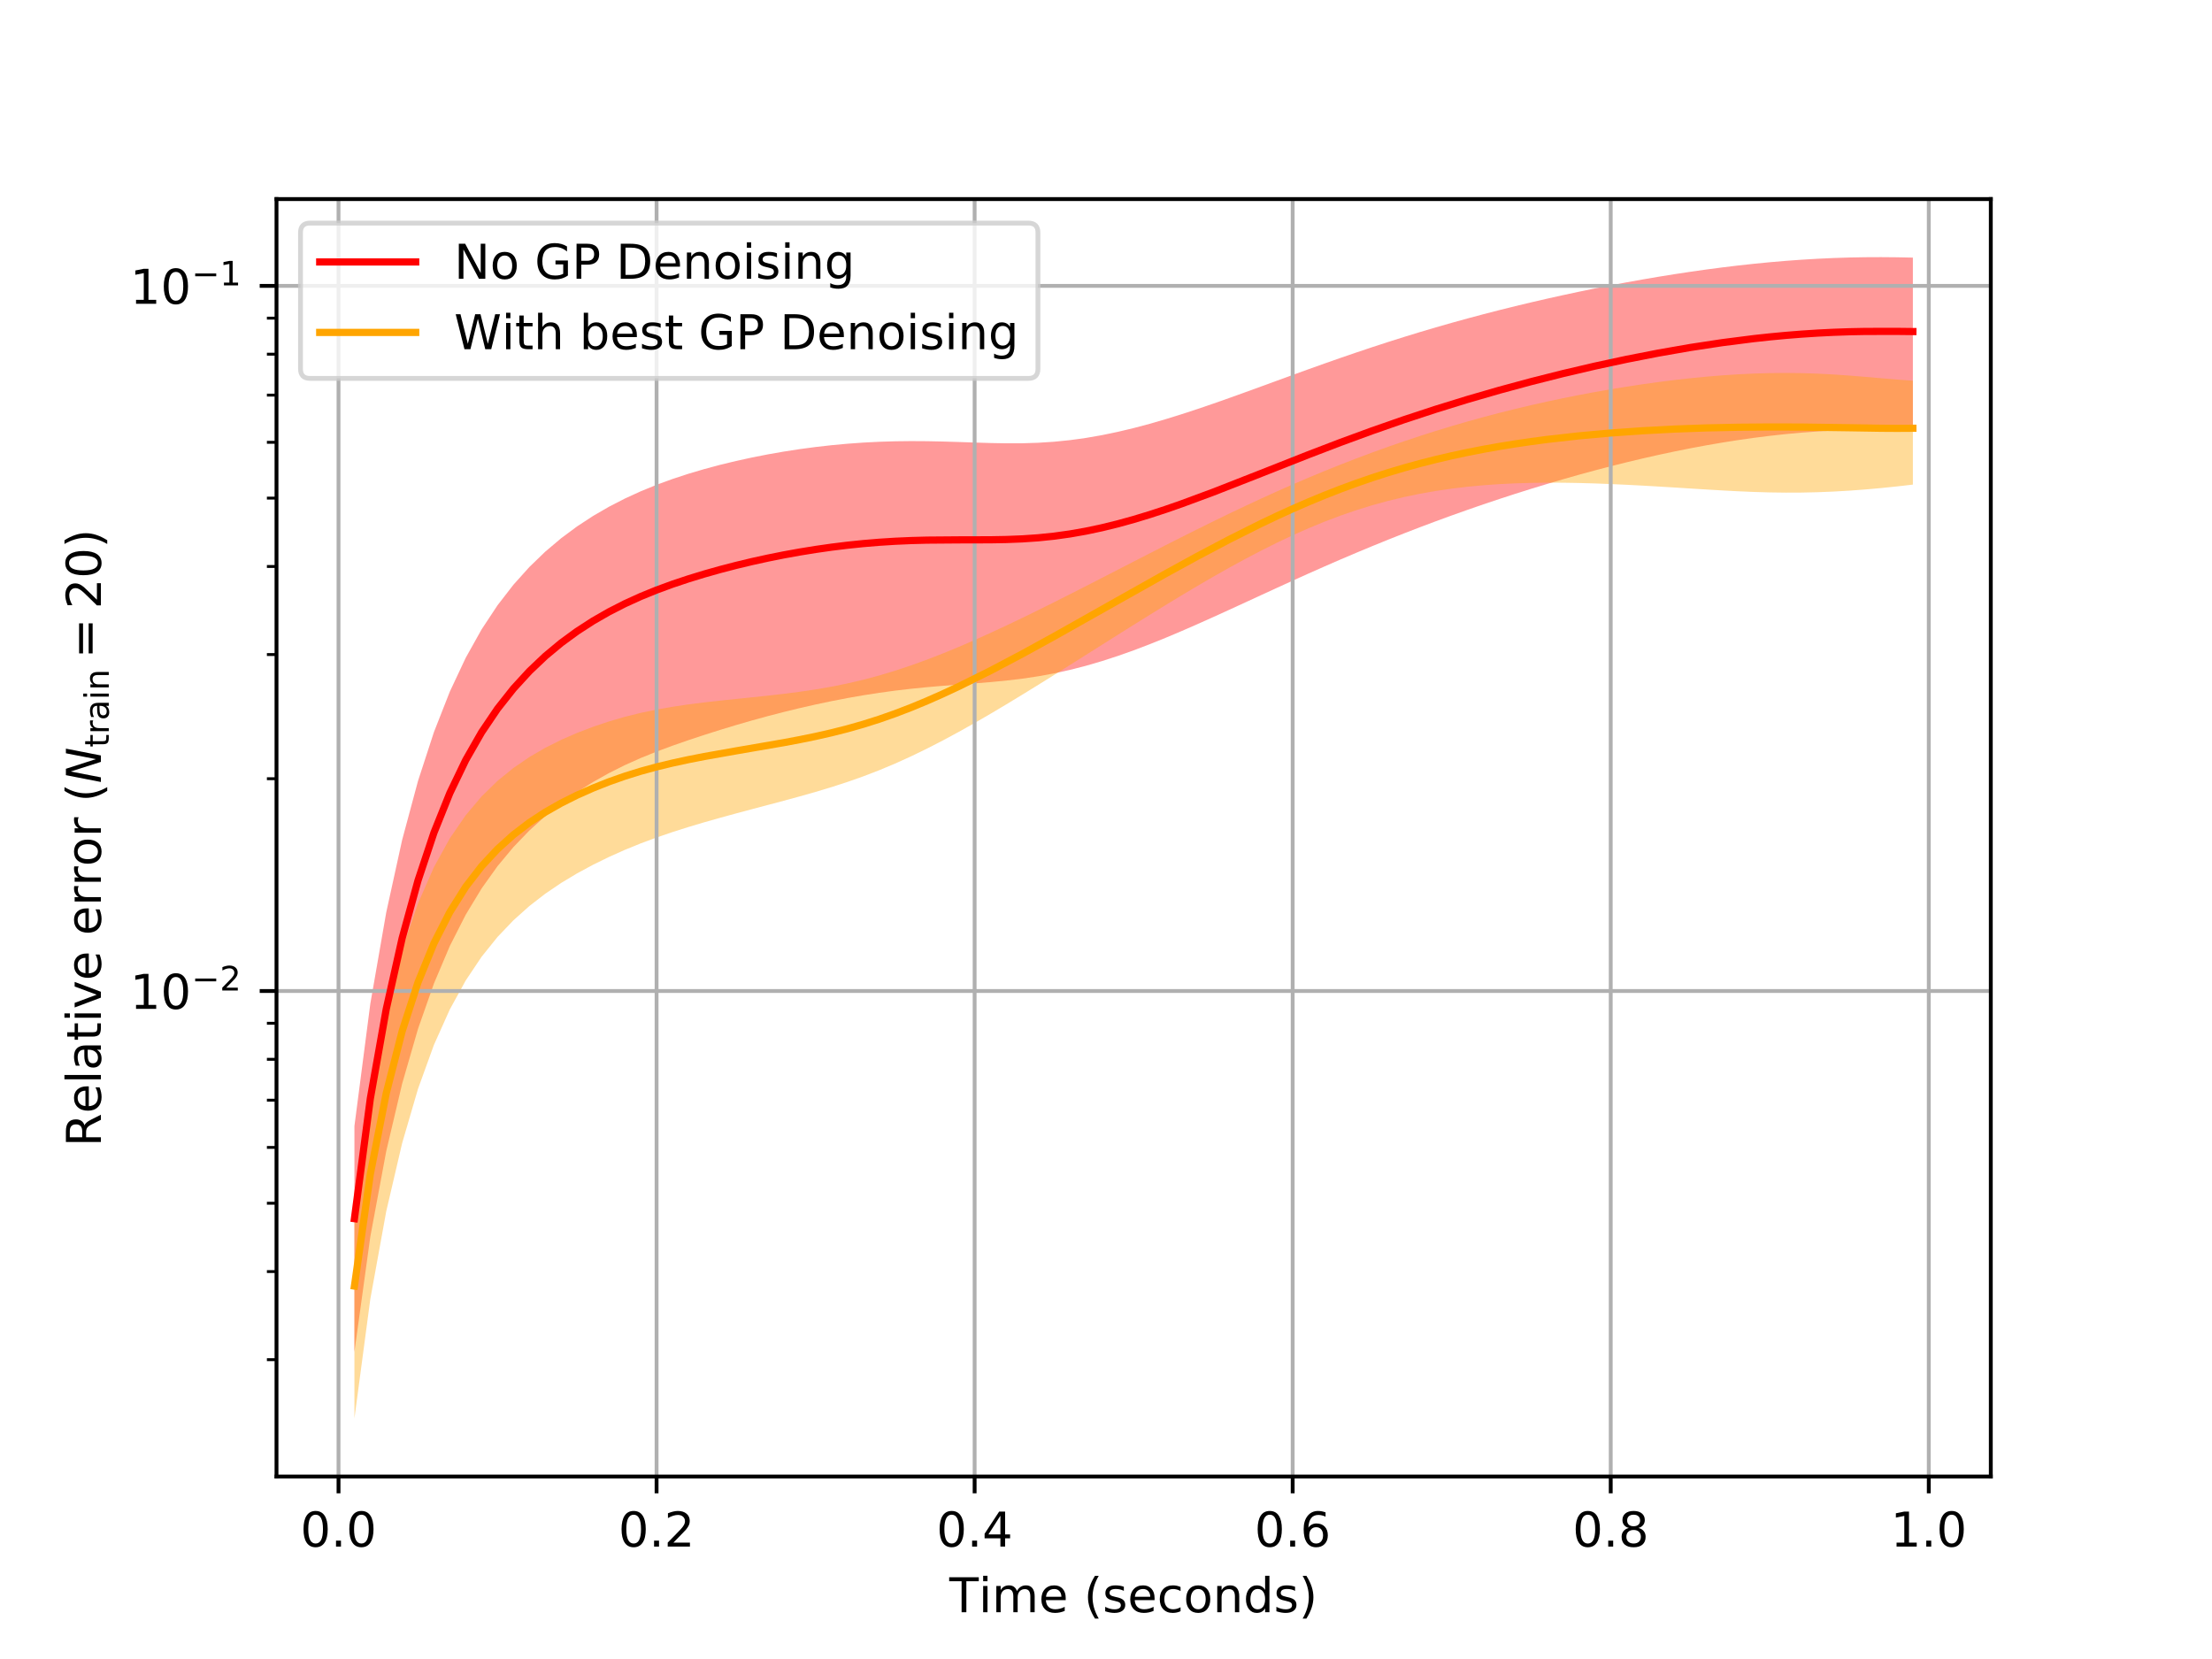 <?xml version="1.0" encoding="utf-8" standalone="no"?>
<!DOCTYPE svg PUBLIC "-//W3C//DTD SVG 1.1//EN"
  "http://www.w3.org/Graphics/SVG/1.1/DTD/svg11.dtd">
<!-- Created with matplotlib (https://matplotlib.org/) -->
<svg height="345.6pt" version="1.1" viewBox="0 0 460.8 345.6" width="460.8pt" xmlns="http://www.w3.org/2000/svg" xmlns:xlink="http://www.w3.org/1999/xlink">
 <defs>
  <style type="text/css">
*{stroke-linecap:butt;stroke-linejoin:round;white-space:pre;}
  </style>
 </defs>
 <g id="figure_1">
  <g id="patch_1">
   <path d="M 0 345.6 
L 460.8 345.6 
L 460.8 0 
L 0 0 
z
" style="fill:#ffffff;"/>
  </g>
  <g id="axes_1">
   <g id="patch_2">
    <path d="M 57.6 307.584 
L 414.72 307.584 
L 414.72 41.472 
L 57.6 41.472 
z
" style="fill:#ffffff;"/>
   </g>
   <g id="PolyCollection_1">
    <path clip-path="url(#p04bde72065)" d="M 73.833 234.591 
L 73.833 281.622 
L 77.146 257.609 
L 80.458 239.828 
L 83.771 225.763 
L 87.084 214.315 
L 90.397 204.882 
L 93.71 197.063 
L 97.022 190.544 
L 100.335 185.071 
L 103.648 180.432 
L 106.961 176.457 
L 110.274 173.013 
L 113.586 170.002 
L 116.899 167.353 
L 120.212 165.007 
L 123.525 162.921 
L 126.838 161.059 
L 130.15 159.399 
L 133.463 157.915 
L 136.776 156.575 
L 140.089 155.345 
L 143.402 154.194 
L 146.714 153.098 
L 150.027 152.049 
L 153.34 151.044 
L 156.653 150.085 
L 159.966 149.176 
L 163.278 148.318 
L 166.591 147.513 
L 169.904 146.76 
L 173.217 146.061 
L 176.53 145.42 
L 179.842 144.84 
L 183.155 144.324 
L 186.468 143.872 
L 189.781 143.484 
L 193.094 143.153 
L 196.406 142.867 
L 199.719 142.611 
L 203.032 142.361 
L 206.345 142.092 
L 209.658 141.773 
L 212.97 141.378 
L 216.283 140.884 
L 219.596 140.276 
L 222.909 139.546 
L 226.222 138.696 
L 229.534 137.728 
L 232.847 136.652 
L 236.16 135.477 
L 239.473 134.215 
L 242.786 132.88 
L 246.098 131.482 
L 249.411 130.036 
L 252.724 128.554 
L 256.037 127.046 
L 259.35 125.524 
L 262.662 123.998 
L 265.975 122.475 
L 269.288 120.965 
L 272.601 119.473 
L 275.914 118.004 
L 279.226 116.564 
L 282.539 115.153 
L 285.852 113.774 
L 289.165 112.428 
L 292.478 111.115 
L 295.79 109.836 
L 299.103 108.591 
L 302.416 107.38 
L 305.729 106.202 
L 309.042 105.057 
L 312.354 103.946 
L 315.667 102.868 
L 318.98 101.824 
L 322.293 100.814 
L 325.606 99.839 
L 328.918 98.9 
L 332.231 97.997 
L 335.544 97.131 
L 338.857 96.303 
L 342.17 95.514 
L 345.482 94.765 
L 348.795 94.058 
L 352.108 93.394 
L 355.421 92.776 
L 358.734 92.205 
L 362.046 91.682 
L 365.359 91.211 
L 368.672 90.793 
L 371.985 90.431 
L 375.298 90.127 
L 378.61 89.882 
L 381.923 89.697 
L 385.236 89.569 
L 388.549 89.492 
L 391.862 89.454 
L 395.174 89.437 
L 398.487 89.42 
L 398.487 53.664 
L 398.487 53.664 
L 395.174 53.596 
L 391.862 53.568 
L 388.549 53.583 
L 385.236 53.644 
L 381.923 53.751 
L 378.61 53.905 
L 375.298 54.103 
L 371.985 54.344 
L 368.672 54.628 
L 365.359 54.952 
L 362.046 55.314 
L 358.734 55.714 
L 355.421 56.149 
L 352.108 56.619 
L 348.795 57.121 
L 345.482 57.655 
L 342.17 58.221 
L 338.857 58.816 
L 335.544 59.44 
L 332.231 60.092 
L 328.918 60.773 
L 325.606 61.482 
L 322.293 62.218 
L 318.98 62.983 
L 315.667 63.776 
L 312.354 64.599 
L 309.042 65.452 
L 305.729 66.336 
L 302.416 67.252 
L 299.103 68.2 
L 295.79 69.182 
L 292.478 70.196 
L 289.165 71.243 
L 285.852 72.322 
L 282.539 73.432 
L 279.226 74.569 
L 275.914 75.73 
L 272.601 76.913 
L 269.288 78.111 
L 265.975 79.319 
L 262.662 80.529 
L 259.35 81.734 
L 256.037 82.924 
L 252.724 84.09 
L 249.411 85.221 
L 246.098 86.306 
L 242.786 87.334 
L 239.473 88.294 
L 236.16 89.175 
L 232.847 89.964 
L 229.534 90.652 
L 226.222 91.228 
L 222.909 91.686 
L 219.596 92.021 
L 216.283 92.236 
L 212.97 92.34 
L 209.658 92.349 
L 206.345 92.29 
L 203.032 92.189 
L 199.719 92.077 
L 196.406 91.977 
L 193.094 91.91 
L 189.781 91.89 
L 186.468 91.928 
L 183.155 92.03 
L 179.842 92.199 
L 176.53 92.437 
L 173.217 92.744 
L 169.904 93.119 
L 166.591 93.561 
L 163.278 94.073 
L 159.966 94.653 
L 156.653 95.305 
L 153.34 96.028 
L 150.027 96.83 
L 146.714 97.717 
L 143.402 98.697 
L 140.089 99.783 
L 136.776 100.995 
L 133.463 102.351 
L 130.15 103.869 
L 126.838 105.575 
L 123.525 107.495 
L 120.212 109.664 
L 116.899 112.123 
L 113.586 114.921 
L 110.274 118.121 
L 106.961 121.807 
L 103.648 126.087 
L 100.335 131.101 
L 97.022 137.024 
L 93.71 144.071 
L 90.397 152.509 
L 87.084 162.672 
L 83.771 174.988 
L 80.458 190.084 
L 77.146 209.093 
L 73.833 234.591 
z
" style="fill:#ff0000;fill-opacity:0.4;"/>
   </g>
   <g id="PolyCollection_2">
    <path clip-path="url(#p04bde72065)" d="M 73.833 248.723 
L 73.833 295.488 
L 77.146 270.601 
L 80.458 252.359 
L 83.771 238.157 
L 87.084 226.814 
L 90.397 217.668 
L 93.71 210.269 
L 97.022 204.248 
L 100.335 199.298 
L 103.648 195.181 
L 106.961 191.711 
L 110.274 188.746 
L 113.586 186.181 
L 116.899 183.934 
L 120.212 181.943 
L 123.525 180.155 
L 126.838 178.53 
L 130.15 177.048 
L 133.463 175.699 
L 136.776 174.468 
L 140.089 173.336 
L 143.402 172.285 
L 146.714 171.297 
L 150.027 170.358 
L 153.34 169.452 
L 156.653 168.566 
L 159.966 167.688 
L 163.278 166.807 
L 166.591 165.906 
L 169.904 164.967 
L 173.217 163.97 
L 176.53 162.896 
L 179.842 161.728 
L 183.155 160.452 
L 186.468 159.064 
L 189.781 157.563 
L 193.094 155.957 
L 196.406 154.255 
L 199.719 152.469 
L 203.032 150.611 
L 206.345 148.691 
L 209.658 146.72 
L 212.97 144.709 
L 216.283 142.667 
L 219.596 140.602 
L 222.909 138.521 
L 226.222 136.43 
L 229.534 134.338 
L 232.847 132.249 
L 236.16 130.169 
L 239.473 128.106 
L 242.786 126.065 
L 246.098 124.054 
L 249.411 122.081 
L 252.724 120.154 
L 256.037 118.281 
L 259.35 116.471 
L 262.662 114.733 
L 265.975 113.076 
L 269.288 111.509 
L 272.601 110.04 
L 275.914 108.675 
L 279.226 107.421 
L 282.539 106.28 
L 285.852 105.255 
L 289.165 104.344 
L 292.478 103.547 
L 295.79 102.859 
L 299.103 102.275 
L 302.416 101.789 
L 305.729 101.394 
L 309.042 101.084 
L 312.354 100.851 
L 315.667 100.689 
L 318.98 100.59 
L 322.293 100.549 
L 325.606 100.56 
L 328.918 100.615 
L 332.231 100.709 
L 335.544 100.836 
L 338.857 100.989 
L 342.17 101.162 
L 345.482 101.352 
L 348.795 101.554 
L 352.108 101.762 
L 355.421 101.968 
L 358.734 102.164 
L 362.046 102.339 
L 365.359 102.481 
L 368.672 102.579 
L 371.985 102.624 
L 375.298 102.611 
L 378.61 102.537 
L 381.923 102.404 
L 385.236 102.212 
L 388.549 101.967 
L 391.862 101.672 
L 395.174 101.332 
L 398.487 100.952 
L 398.487 79.302 
L 398.487 79.302 
L 395.174 79.068 
L 391.862 78.793 
L 388.549 78.507 
L 385.236 78.237 
L 381.923 78.008 
L 378.61 77.836 
L 375.298 77.73 
L 371.985 77.693 
L 368.672 77.724 
L 365.359 77.82 
L 362.046 77.979 
L 358.734 78.196 
L 355.421 78.469 
L 352.108 78.794 
L 348.795 79.166 
L 345.482 79.585 
L 342.17 80.046 
L 338.857 80.548 
L 335.544 81.089 
L 332.231 81.67 
L 328.918 82.291 
L 325.606 82.951 
L 322.293 83.653 
L 318.98 84.396 
L 315.667 85.181 
L 312.354 86.01 
L 309.042 86.882 
L 305.729 87.8 
L 302.416 88.763 
L 299.103 89.771 
L 295.79 90.826 
L 292.478 91.927 
L 289.165 93.075 
L 285.852 94.268 
L 282.539 95.508 
L 279.226 96.794 
L 275.914 98.125 
L 272.601 99.501 
L 269.288 100.922 
L 265.975 102.386 
L 262.662 103.89 
L 259.35 105.433 
L 256.037 107.011 
L 252.724 108.62 
L 249.411 110.257 
L 246.098 111.917 
L 242.786 113.595 
L 239.473 115.288 
L 236.16 116.988 
L 232.847 118.693 
L 229.534 120.396 
L 226.222 122.093 
L 222.909 123.779 
L 219.596 125.448 
L 216.283 127.095 
L 212.97 128.715 
L 209.658 130.299 
L 206.345 131.841 
L 203.032 133.333 
L 199.719 134.765 
L 196.406 136.129 
L 193.094 137.416 
L 189.781 138.615 
L 186.468 139.716 
L 183.155 140.713 
L 179.842 141.599 
L 176.53 142.375 
L 173.217 143.045 
L 169.904 143.619 
L 166.591 144.111 
L 163.278 144.537 
L 159.966 144.916 
L 156.653 145.266 
L 153.34 145.606 
L 150.027 145.952 
L 146.714 146.323 
L 143.402 146.744 
L 140.089 147.236 
L 136.776 147.818 
L 133.463 148.509 
L 130.15 149.331 
L 126.838 150.297 
L 123.525 151.412 
L 120.212 152.679 
L 116.899 154.124 
L 113.586 155.783 
L 110.274 157.712 
L 106.961 159.979 
L 103.648 162.672 
L 100.335 165.903 
L 97.022 169.824 
L 93.71 174.642 
L 90.397 180.639 
L 87.084 188.195 
L 83.771 197.78 
L 80.458 210.042 
L 77.146 226.129 
L 73.833 248.723 
z
" style="fill:#ffa500;fill-opacity:0.4;"/>
   </g>
   <g id="matplotlib.axis_1">
    <g id="xtick_1">
     <g id="line2d_1">
      <path clip-path="url(#p04bde72065)" d="M 70.52 307.584 
L 70.52 41.472 
" style="fill:none;stroke:#b0b0b0;stroke-linecap:square;stroke-width:0.8;"/>
     </g>
     <g id="line2d_2">
      <defs>
       <path d="M 0 0 
L 0 3.5 
" id="m4f0a29cc44" style="stroke:#000000;stroke-width:0.8;"/>
      </defs>
      <g>
       <use style="stroke:#000000;stroke-width:0.8;" x="70.52" xlink:href="#m4f0a29cc44" y="307.584"/>
      </g>
     </g>
     <g id="text_1">
      <!-- 0.0 -->
      <defs>
       <path d="M 31.781 66.406 
Q 24.172 66.406 20.328 58.906 
Q 16.5 51.422 16.5 36.375 
Q 16.5 21.391 20.328 13.891 
Q 24.172 6.391 31.781 6.391 
Q 39.453 6.391 43.281 13.891 
Q 47.125 21.391 47.125 36.375 
Q 47.125 51.422 43.281 58.906 
Q 39.453 66.406 31.781 66.406 
z
M 31.781 74.219 
Q 44.047 74.219 50.516 64.516 
Q 56.984 54.828 56.984 36.375 
Q 56.984 17.969 50.516 8.266 
Q 44.047 -1.422 31.781 -1.422 
Q 19.531 -1.422 13.062 8.266 
Q 6.594 17.969 6.594 36.375 
Q 6.594 54.828 13.062 64.516 
Q 19.531 74.219 31.781 74.219 
z
" id="DejaVuSans-48"/>
       <path d="M 10.688 12.406 
L 21 12.406 
L 21 0 
L 10.688 0 
z
" id="DejaVuSans-46"/>
      </defs>
      <g transform="translate(62.568 322.182)scale(0.1 -0.1)">
       <use xlink:href="#DejaVuSans-48"/>
       <use x="63.623" xlink:href="#DejaVuSans-46"/>
       <use x="95.41" xlink:href="#DejaVuSans-48"/>
      </g>
     </g>
    </g>
    <g id="xtick_2">
     <g id="line2d_3">
      <path clip-path="url(#p04bde72065)" d="M 136.776 307.584 
L 136.776 41.472 
" style="fill:none;stroke:#b0b0b0;stroke-linecap:square;stroke-width:0.8;"/>
     </g>
     <g id="line2d_4">
      <g>
       <use style="stroke:#000000;stroke-width:0.8;" x="136.776" xlink:href="#m4f0a29cc44" y="307.584"/>
      </g>
     </g>
     <g id="text_2">
      <!-- 0.2 -->
      <defs>
       <path d="M 19.188 8.297 
L 53.609 8.297 
L 53.609 0 
L 7.328 0 
L 7.328 8.297 
Q 12.938 14.109 22.625 23.891 
Q 32.328 33.688 34.812 36.531 
Q 39.547 41.844 41.422 45.531 
Q 43.312 49.219 43.312 52.781 
Q 43.312 58.594 39.234 62.25 
Q 35.156 65.922 28.609 65.922 
Q 23.969 65.922 18.812 64.312 
Q 13.672 62.703 7.812 59.422 
L 7.812 69.391 
Q 13.766 71.781 18.938 73 
Q 24.125 74.219 28.422 74.219 
Q 39.75 74.219 46.484 68.547 
Q 53.219 62.891 53.219 53.422 
Q 53.219 48.922 51.531 44.891 
Q 49.859 40.875 45.406 35.406 
Q 44.188 33.984 37.641 27.219 
Q 31.109 20.453 19.188 8.297 
z
" id="DejaVuSans-50"/>
      </defs>
      <g transform="translate(128.824 322.182)scale(0.1 -0.1)">
       <use xlink:href="#DejaVuSans-48"/>
       <use x="63.623" xlink:href="#DejaVuSans-46"/>
       <use x="95.41" xlink:href="#DejaVuSans-50"/>
      </g>
     </g>
    </g>
    <g id="xtick_3">
     <g id="line2d_5">
      <path clip-path="url(#p04bde72065)" d="M 203.032 307.584 
L 203.032 41.472 
" style="fill:none;stroke:#b0b0b0;stroke-linecap:square;stroke-width:0.8;"/>
     </g>
     <g id="line2d_6">
      <g>
       <use style="stroke:#000000;stroke-width:0.8;" x="203.032" xlink:href="#m4f0a29cc44" y="307.584"/>
      </g>
     </g>
     <g id="text_3">
      <!-- 0.4 -->
      <defs>
       <path d="M 37.797 64.312 
L 12.891 25.391 
L 37.797 25.391 
z
M 35.203 72.906 
L 47.609 72.906 
L 47.609 25.391 
L 58.016 25.391 
L 58.016 17.188 
L 47.609 17.188 
L 47.609 0 
L 37.797 0 
L 37.797 17.188 
L 4.891 17.188 
L 4.891 26.703 
z
" id="DejaVuSans-52"/>
      </defs>
      <g transform="translate(195.08 322.182)scale(0.1 -0.1)">
       <use xlink:href="#DejaVuSans-48"/>
       <use x="63.623" xlink:href="#DejaVuSans-46"/>
       <use x="95.41" xlink:href="#DejaVuSans-52"/>
      </g>
     </g>
    </g>
    <g id="xtick_4">
     <g id="line2d_7">
      <path clip-path="url(#p04bde72065)" d="M 269.288 307.584 
L 269.288 41.472 
" style="fill:none;stroke:#b0b0b0;stroke-linecap:square;stroke-width:0.8;"/>
     </g>
     <g id="line2d_8">
      <g>
       <use style="stroke:#000000;stroke-width:0.8;" x="269.288" xlink:href="#m4f0a29cc44" y="307.584"/>
      </g>
     </g>
     <g id="text_4">
      <!-- 0.6 -->
      <defs>
       <path d="M 33.016 40.375 
Q 26.375 40.375 22.484 35.828 
Q 18.609 31.297 18.609 23.391 
Q 18.609 15.531 22.484 10.953 
Q 26.375 6.391 33.016 6.391 
Q 39.656 6.391 43.531 10.953 
Q 47.406 15.531 47.406 23.391 
Q 47.406 31.297 43.531 35.828 
Q 39.656 40.375 33.016 40.375 
z
M 52.594 71.297 
L 52.594 62.312 
Q 48.875 64.062 45.094 64.984 
Q 41.312 65.922 37.594 65.922 
Q 27.828 65.922 22.672 59.328 
Q 17.531 52.734 16.797 39.406 
Q 19.672 43.656 24.016 45.922 
Q 28.375 48.188 33.594 48.188 
Q 44.578 48.188 50.953 41.516 
Q 57.328 34.859 57.328 23.391 
Q 57.328 12.156 50.688 5.359 
Q 44.047 -1.422 33.016 -1.422 
Q 20.359 -1.422 13.672 8.266 
Q 6.984 17.969 6.984 36.375 
Q 6.984 53.656 15.188 63.938 
Q 23.391 74.219 37.203 74.219 
Q 40.922 74.219 44.703 73.484 
Q 48.484 72.75 52.594 71.297 
z
" id="DejaVuSans-54"/>
      </defs>
      <g transform="translate(261.336 322.182)scale(0.1 -0.1)">
       <use xlink:href="#DejaVuSans-48"/>
       <use x="63.623" xlink:href="#DejaVuSans-46"/>
       <use x="95.41" xlink:href="#DejaVuSans-54"/>
      </g>
     </g>
    </g>
    <g id="xtick_5">
     <g id="line2d_9">
      <path clip-path="url(#p04bde72065)" d="M 335.544 307.584 
L 335.544 41.472 
" style="fill:none;stroke:#b0b0b0;stroke-linecap:square;stroke-width:0.8;"/>
     </g>
     <g id="line2d_10">
      <g>
       <use style="stroke:#000000;stroke-width:0.8;" x="335.544" xlink:href="#m4f0a29cc44" y="307.584"/>
      </g>
     </g>
     <g id="text_5">
      <!-- 0.8 -->
      <defs>
       <path d="M 31.781 34.625 
Q 24.75 34.625 20.719 30.859 
Q 16.703 27.094 16.703 20.516 
Q 16.703 13.922 20.719 10.156 
Q 24.75 6.391 31.781 6.391 
Q 38.812 6.391 42.859 10.172 
Q 46.922 13.969 46.922 20.516 
Q 46.922 27.094 42.891 30.859 
Q 38.875 34.625 31.781 34.625 
z
M 21.922 38.812 
Q 15.578 40.375 12.031 44.719 
Q 8.5 49.078 8.5 55.328 
Q 8.5 64.062 14.719 69.141 
Q 20.953 74.219 31.781 74.219 
Q 42.672 74.219 48.875 69.141 
Q 55.078 64.062 55.078 55.328 
Q 55.078 49.078 51.531 44.719 
Q 48 40.375 41.703 38.812 
Q 48.828 37.156 52.797 32.312 
Q 56.781 27.484 56.781 20.516 
Q 56.781 9.906 50.312 4.234 
Q 43.844 -1.422 31.781 -1.422 
Q 19.734 -1.422 13.25 4.234 
Q 6.781 9.906 6.781 20.516 
Q 6.781 27.484 10.781 32.312 
Q 14.797 37.156 21.922 38.812 
z
M 18.312 54.391 
Q 18.312 48.734 21.844 45.562 
Q 25.391 42.391 31.781 42.391 
Q 38.141 42.391 41.719 45.562 
Q 45.312 48.734 45.312 54.391 
Q 45.312 60.062 41.719 63.234 
Q 38.141 66.406 31.781 66.406 
Q 25.391 66.406 21.844 63.234 
Q 18.312 60.062 18.312 54.391 
z
" id="DejaVuSans-56"/>
      </defs>
      <g transform="translate(327.592 322.182)scale(0.1 -0.1)">
       <use xlink:href="#DejaVuSans-48"/>
       <use x="63.623" xlink:href="#DejaVuSans-46"/>
       <use x="95.41" xlink:href="#DejaVuSans-56"/>
      </g>
     </g>
    </g>
    <g id="xtick_6">
     <g id="line2d_11">
      <path clip-path="url(#p04bde72065)" d="M 401.8 307.584 
L 401.8 41.472 
" style="fill:none;stroke:#b0b0b0;stroke-linecap:square;stroke-width:0.8;"/>
     </g>
     <g id="line2d_12">
      <g>
       <use style="stroke:#000000;stroke-width:0.8;" x="401.8" xlink:href="#m4f0a29cc44" y="307.584"/>
      </g>
     </g>
     <g id="text_6">
      <!-- 1.0 -->
      <defs>
       <path d="M 12.406 8.297 
L 28.516 8.297 
L 28.516 63.922 
L 10.984 60.406 
L 10.984 69.391 
L 28.422 72.906 
L 38.281 72.906 
L 38.281 8.297 
L 54.391 8.297 
L 54.391 0 
L 12.406 0 
z
" id="DejaVuSans-49"/>
      </defs>
      <g transform="translate(393.849 322.182)scale(0.1 -0.1)">
       <use xlink:href="#DejaVuSans-49"/>
       <use x="63.623" xlink:href="#DejaVuSans-46"/>
       <use x="95.41" xlink:href="#DejaVuSans-48"/>
      </g>
     </g>
    </g>
    <g id="text_7">
     <!-- $\mathrm{Time \ (seconds)}$ -->
     <defs>
      <path d="M -0.297 72.906 
L 61.375 72.906 
L 61.375 64.594 
L 35.5 64.594 
L 35.5 0 
L 25.594 0 
L 25.594 64.594 
L -0.297 64.594 
z
" id="DejaVuSans-84"/>
      <path d="M 9.422 54.688 
L 18.406 54.688 
L 18.406 0 
L 9.422 0 
z
M 9.422 75.984 
L 18.406 75.984 
L 18.406 64.594 
L 9.422 64.594 
z
" id="DejaVuSans-105"/>
      <path d="M 52 44.188 
Q 55.375 50.25 60.062 53.125 
Q 64.75 56 71.094 56 
Q 79.641 56 84.281 50.016 
Q 88.922 44.047 88.922 33.016 
L 88.922 0 
L 79.891 0 
L 79.891 32.719 
Q 79.891 40.578 77.094 44.375 
Q 74.312 48.188 68.609 48.188 
Q 61.625 48.188 57.562 43.547 
Q 53.516 38.922 53.516 30.906 
L 53.516 0 
L 44.484 0 
L 44.484 32.719 
Q 44.484 40.625 41.703 44.406 
Q 38.922 48.188 33.109 48.188 
Q 26.219 48.188 22.156 43.531 
Q 18.109 38.875 18.109 30.906 
L 18.109 0 
L 9.078 0 
L 9.078 54.688 
L 18.109 54.688 
L 18.109 46.188 
Q 21.188 51.219 25.484 53.609 
Q 29.781 56 35.688 56 
Q 41.656 56 45.828 52.969 
Q 50 49.953 52 44.188 
z
" id="DejaVuSans-109"/>
      <path d="M 56.203 29.594 
L 56.203 25.203 
L 14.891 25.203 
Q 15.484 15.922 20.484 11.062 
Q 25.484 6.203 34.422 6.203 
Q 39.594 6.203 44.453 7.469 
Q 49.312 8.734 54.109 11.281 
L 54.109 2.781 
Q 49.266 0.734 44.188 -0.344 
Q 39.109 -1.422 33.891 -1.422 
Q 20.797 -1.422 13.156 6.188 
Q 5.516 13.812 5.516 26.812 
Q 5.516 40.234 12.766 48.109 
Q 20.016 56 32.328 56 
Q 43.359 56 49.781 48.891 
Q 56.203 41.797 56.203 29.594 
z
M 47.219 32.234 
Q 47.125 39.594 43.094 43.984 
Q 39.062 48.391 32.422 48.391 
Q 24.906 48.391 20.391 44.141 
Q 15.875 39.891 15.188 32.172 
z
" id="DejaVuSans-101"/>
      <path d="M 31 75.875 
Q 24.469 64.656 21.281 53.656 
Q 18.109 42.672 18.109 31.391 
Q 18.109 20.125 21.312 9.062 
Q 24.516 -2 31 -13.188 
L 23.188 -13.188 
Q 15.875 -1.703 12.234 9.375 
Q 8.594 20.453 8.594 31.391 
Q 8.594 42.281 12.203 53.312 
Q 15.828 64.359 23.188 75.875 
z
" id="DejaVuSans-40"/>
      <path d="M 44.281 53.078 
L 44.281 44.578 
Q 40.484 46.531 36.375 47.5 
Q 32.281 48.484 27.875 48.484 
Q 21.188 48.484 17.844 46.438 
Q 14.5 44.391 14.5 40.281 
Q 14.5 37.156 16.891 35.375 
Q 19.281 33.594 26.516 31.984 
L 29.594 31.297 
Q 39.156 29.25 43.188 25.516 
Q 47.219 21.781 47.219 15.094 
Q 47.219 7.469 41.188 3.016 
Q 35.156 -1.422 24.609 -1.422 
Q 20.219 -1.422 15.453 -0.562 
Q 10.688 0.297 5.422 2 
L 5.422 11.281 
Q 10.406 8.688 15.234 7.391 
Q 20.062 6.109 24.812 6.109 
Q 31.156 6.109 34.562 8.281 
Q 37.984 10.453 37.984 14.406 
Q 37.984 18.062 35.516 20.016 
Q 33.062 21.969 24.703 23.781 
L 21.578 24.516 
Q 13.234 26.266 9.516 29.906 
Q 5.812 33.547 5.812 39.891 
Q 5.812 47.609 11.281 51.797 
Q 16.75 56 26.812 56 
Q 31.781 56 36.172 55.266 
Q 40.578 54.547 44.281 53.078 
z
" id="DejaVuSans-115"/>
      <path d="M 48.781 52.594 
L 48.781 44.188 
Q 44.969 46.297 41.141 47.344 
Q 37.312 48.391 33.406 48.391 
Q 24.656 48.391 19.812 42.844 
Q 14.984 37.312 14.984 27.297 
Q 14.984 17.281 19.812 11.734 
Q 24.656 6.203 33.406 6.203 
Q 37.312 6.203 41.141 7.25 
Q 44.969 8.297 48.781 10.406 
L 48.781 2.094 
Q 45.016 0.344 40.984 -0.531 
Q 36.969 -1.422 32.422 -1.422 
Q 20.062 -1.422 12.781 6.344 
Q 5.516 14.109 5.516 27.297 
Q 5.516 40.672 12.859 48.328 
Q 20.219 56 33.016 56 
Q 37.156 56 41.109 55.141 
Q 45.062 54.297 48.781 52.594 
z
" id="DejaVuSans-99"/>
      <path d="M 30.609 48.391 
Q 23.391 48.391 19.188 42.75 
Q 14.984 37.109 14.984 27.297 
Q 14.984 17.484 19.156 11.844 
Q 23.344 6.203 30.609 6.203 
Q 37.797 6.203 41.984 11.859 
Q 46.188 17.531 46.188 27.297 
Q 46.188 37.016 41.984 42.703 
Q 37.797 48.391 30.609 48.391 
z
M 30.609 56 
Q 42.328 56 49.016 48.375 
Q 55.719 40.766 55.719 27.297 
Q 55.719 13.875 49.016 6.219 
Q 42.328 -1.422 30.609 -1.422 
Q 18.844 -1.422 12.172 6.219 
Q 5.516 13.875 5.516 27.297 
Q 5.516 40.766 12.172 48.375 
Q 18.844 56 30.609 56 
z
" id="DejaVuSans-111"/>
      <path d="M 54.891 33.016 
L 54.891 0 
L 45.906 0 
L 45.906 32.719 
Q 45.906 40.484 42.875 44.328 
Q 39.844 48.188 33.797 48.188 
Q 26.516 48.188 22.312 43.547 
Q 18.109 38.922 18.109 30.906 
L 18.109 0 
L 9.078 0 
L 9.078 54.688 
L 18.109 54.688 
L 18.109 46.188 
Q 21.344 51.125 25.703 53.562 
Q 30.078 56 35.797 56 
Q 45.219 56 50.047 50.172 
Q 54.891 44.344 54.891 33.016 
z
" id="DejaVuSans-110"/>
      <path d="M 45.406 46.391 
L 45.406 75.984 
L 54.391 75.984 
L 54.391 0 
L 45.406 0 
L 45.406 8.203 
Q 42.578 3.328 38.25 0.953 
Q 33.938 -1.422 27.875 -1.422 
Q 17.969 -1.422 11.734 6.484 
Q 5.516 14.406 5.516 27.297 
Q 5.516 40.188 11.734 48.094 
Q 17.969 56 27.875 56 
Q 33.938 56 38.25 53.625 
Q 42.578 51.266 45.406 46.391 
z
M 14.797 27.297 
Q 14.797 17.391 18.875 11.75 
Q 22.953 6.109 30.078 6.109 
Q 37.203 6.109 41.297 11.75 
Q 45.406 17.391 45.406 27.297 
Q 45.406 37.203 41.297 42.844 
Q 37.203 48.484 30.078 48.484 
Q 22.953 48.484 18.875 42.844 
Q 14.797 37.203 14.797 27.297 
z
" id="DejaVuSans-100"/>
      <path d="M 8.016 75.875 
L 15.828 75.875 
Q 23.141 64.359 26.781 53.312 
Q 30.422 42.281 30.422 31.391 
Q 30.422 20.453 26.781 9.375 
Q 23.141 -1.703 15.828 -13.188 
L 8.016 -13.188 
Q 14.5 -2 17.703 9.062 
Q 20.906 20.125 20.906 31.391 
Q 20.906 42.672 17.703 53.656 
Q 14.5 64.656 8.016 75.875 
z
" id="DejaVuSans-41"/>
     </defs>
     <g transform="translate(197.76 335.861)scale(0.1 -0.1)">
      <use transform="translate(0 0.016)" xlink:href="#DejaVuSans-84"/>
      <use transform="translate(61.084 0.016)" xlink:href="#DejaVuSans-105"/>
      <use transform="translate(88.867 0.016)" xlink:href="#DejaVuSans-109"/>
      <use transform="translate(186.279 0.016)" xlink:href="#DejaVuSans-101"/>
      <use transform="translate(280.273 0.016)" xlink:href="#DejaVuSans-40"/>
      <use transform="translate(319.287 0.016)" xlink:href="#DejaVuSans-115"/>
      <use transform="translate(371.386 0.016)" xlink:href="#DejaVuSans-101"/>
      <use transform="translate(432.91 0.016)" xlink:href="#DejaVuSans-99"/>
      <use transform="translate(487.89 0.016)" xlink:href="#DejaVuSans-111"/>
      <use transform="translate(549.072 0.016)" xlink:href="#DejaVuSans-110"/>
      <use transform="translate(612.451 0.016)" xlink:href="#DejaVuSans-100"/>
      <use transform="translate(675.927 0.016)" xlink:href="#DejaVuSans-115"/>
      <use transform="translate(728.027 0.016)" xlink:href="#DejaVuSans-41"/>
     </g>
    </g>
   </g>
   <g id="matplotlib.axis_2">
    <g id="ytick_1">
     <g id="line2d_13">
      <path clip-path="url(#p04bde72065)" d="M 57.6 206.44 
L 414.72 206.44 
" style="fill:none;stroke:#b0b0b0;stroke-linecap:square;stroke-width:0.8;"/>
     </g>
     <g id="line2d_14">
      <defs>
       <path d="M 0 0 
L -3.5 0 
" id="m1500ba6888" style="stroke:#000000;stroke-width:0.8;"/>
      </defs>
      <g>
       <use style="stroke:#000000;stroke-width:0.8;" x="57.6" xlink:href="#m1500ba6888" y="206.44"/>
      </g>
     </g>
     <g id="text_8">
      <!-- $\mathdefault{10^{-2}}$ -->
      <defs>
       <path d="M 10.594 35.5 
L 73.188 35.5 
L 73.188 27.203 
L 10.594 27.203 
z
" id="DejaVuSans-8722"/>
      </defs>
      <g transform="translate(27.1 210.239)scale(0.1 -0.1)">
       <use transform="translate(0 0.766)" xlink:href="#DejaVuSans-49"/>
       <use transform="translate(63.623 0.766)" xlink:href="#DejaVuSans-48"/>
       <use transform="translate(128.203 39.047)scale(0.7)" xlink:href="#DejaVuSans-8722"/>
       <use transform="translate(186.855 39.047)scale(0.7)" xlink:href="#DejaVuSans-50"/>
      </g>
     </g>
    </g>
    <g id="ytick_2">
     <g id="line2d_15">
      <path clip-path="url(#p04bde72065)" d="M 57.6 59.552 
L 414.72 59.552 
" style="fill:none;stroke:#b0b0b0;stroke-linecap:square;stroke-width:0.8;"/>
     </g>
     <g id="line2d_16">
      <g>
       <use style="stroke:#000000;stroke-width:0.8;" x="57.6" xlink:href="#m1500ba6888" y="59.552"/>
      </g>
     </g>
     <g id="text_9">
      <!-- $\mathdefault{10^{-1}}$ -->
      <g transform="translate(27.1 63.352)scale(0.1 -0.1)">
       <use transform="translate(0 0.684)" xlink:href="#DejaVuSans-49"/>
       <use transform="translate(63.623 0.684)" xlink:href="#DejaVuSans-48"/>
       <use transform="translate(128.203 38.966)scale(0.7)" xlink:href="#DejaVuSans-8722"/>
       <use transform="translate(186.855 38.966)scale(0.7)" xlink:href="#DejaVuSans-49"/>
      </g>
     </g>
    </g>
    <g id="ytick_3">
     <g id="line2d_17">
      <defs>
       <path d="M 0 0 
L -2 0 
" id="mb030afcdc3" style="stroke:#000000;stroke-width:0.6;"/>
      </defs>
      <g>
       <use style="stroke:#000000;stroke-width:0.6;" x="57.6" xlink:href="#mb030afcdc3" y="283.244"/>
      </g>
     </g>
    </g>
    <g id="ytick_4">
     <g id="line2d_18">
      <g>
       <use style="stroke:#000000;stroke-width:0.6;" x="57.6" xlink:href="#mb030afcdc3" y="264.892"/>
      </g>
     </g>
    </g>
    <g id="ytick_5">
     <g id="line2d_19">
      <g>
       <use style="stroke:#000000;stroke-width:0.6;" x="57.6" xlink:href="#mb030afcdc3" y="250.657"/>
      </g>
     </g>
    </g>
    <g id="ytick_6">
     <g id="line2d_20">
      <g>
       <use style="stroke:#000000;stroke-width:0.6;" x="57.6" xlink:href="#mb030afcdc3" y="239.026"/>
      </g>
     </g>
    </g>
    <g id="ytick_7">
     <g id="line2d_21">
      <g>
       <use style="stroke:#000000;stroke-width:0.6;" x="57.6" xlink:href="#mb030afcdc3" y="229.193"/>
      </g>
     </g>
    </g>
    <g id="ytick_8">
     <g id="line2d_22">
      <g>
       <use style="stroke:#000000;stroke-width:0.6;" x="57.6" xlink:href="#mb030afcdc3" y="220.674"/>
      </g>
     </g>
    </g>
    <g id="ytick_9">
     <g id="line2d_23">
      <g>
       <use style="stroke:#000000;stroke-width:0.6;" x="57.6" xlink:href="#mb030afcdc3" y="213.161"/>
      </g>
     </g>
    </g>
    <g id="ytick_10">
     <g id="line2d_24">
      <g>
       <use style="stroke:#000000;stroke-width:0.6;" x="57.6" xlink:href="#mb030afcdc3" y="162.222"/>
      </g>
     </g>
    </g>
    <g id="ytick_11">
     <g id="line2d_25">
      <g>
       <use style="stroke:#000000;stroke-width:0.6;" x="57.6" xlink:href="#mb030afcdc3" y="136.357"/>
      </g>
     </g>
    </g>
    <g id="ytick_12">
     <g id="line2d_26">
      <g>
       <use style="stroke:#000000;stroke-width:0.6;" x="57.6" xlink:href="#mb030afcdc3" y="118.005"/>
      </g>
     </g>
    </g>
    <g id="ytick_13">
     <g id="line2d_27">
      <g>
       <use style="stroke:#000000;stroke-width:0.6;" x="57.6" xlink:href="#mb030afcdc3" y="103.77"/>
      </g>
     </g>
    </g>
    <g id="ytick_14">
     <g id="line2d_28">
      <g>
       <use style="stroke:#000000;stroke-width:0.6;" x="57.6" xlink:href="#mb030afcdc3" y="92.139"/>
      </g>
     </g>
    </g>
    <g id="ytick_15">
     <g id="line2d_29">
      <g>
       <use style="stroke:#000000;stroke-width:0.6;" x="57.6" xlink:href="#mb030afcdc3" y="82.306"/>
      </g>
     </g>
    </g>
    <g id="ytick_16">
     <g id="line2d_30">
      <g>
       <use style="stroke:#000000;stroke-width:0.6;" x="57.6" xlink:href="#mb030afcdc3" y="73.787"/>
      </g>
     </g>
    </g>
    <g id="ytick_17">
     <g id="line2d_31">
      <g>
       <use style="stroke:#000000;stroke-width:0.6;" x="57.6" xlink:href="#mb030afcdc3" y="66.274"/>
      </g>
     </g>
    </g>
    <g id="text_10">
     <!-- $\mathrm{Relative \ error}$ ($N_{\mathrm{train}}=20$) -->
     <defs>
      <path d="M 44.391 34.188 
Q 47.562 33.109 50.562 29.594 
Q 53.562 26.078 56.594 19.922 
L 66.609 0 
L 56 0 
L 46.688 18.703 
Q 43.062 26.031 39.672 28.422 
Q 36.281 30.812 30.422 30.812 
L 19.672 30.812 
L 19.672 0 
L 9.812 0 
L 9.812 72.906 
L 32.078 72.906 
Q 44.578 72.906 50.734 67.672 
Q 56.891 62.453 56.891 51.906 
Q 56.891 45.016 53.688 40.469 
Q 50.484 35.938 44.391 34.188 
z
M 19.672 64.797 
L 19.672 38.922 
L 32.078 38.922 
Q 39.203 38.922 42.844 42.219 
Q 46.484 45.516 46.484 51.906 
Q 46.484 58.297 42.844 61.547 
Q 39.203 64.797 32.078 64.797 
z
" id="DejaVuSans-82"/>
      <path d="M 9.422 75.984 
L 18.406 75.984 
L 18.406 0 
L 9.422 0 
z
" id="DejaVuSans-108"/>
      <path d="M 34.281 27.484 
Q 23.391 27.484 19.188 25 
Q 14.984 22.516 14.984 16.5 
Q 14.984 11.719 18.141 8.906 
Q 21.297 6.109 26.703 6.109 
Q 34.188 6.109 38.703 11.406 
Q 43.219 16.703 43.219 25.484 
L 43.219 27.484 
z
M 52.203 31.203 
L 52.203 0 
L 43.219 0 
L 43.219 8.297 
Q 40.141 3.328 35.547 0.953 
Q 30.953 -1.422 24.312 -1.422 
Q 15.922 -1.422 10.953 3.297 
Q 6 8.016 6 15.922 
Q 6 25.141 12.172 29.828 
Q 18.359 34.516 30.609 34.516 
L 43.219 34.516 
L 43.219 35.406 
Q 43.219 41.609 39.141 45 
Q 35.062 48.391 27.688 48.391 
Q 23 48.391 18.547 47.266 
Q 14.109 46.141 10.016 43.891 
L 10.016 52.203 
Q 14.938 54.109 19.578 55.047 
Q 24.219 56 28.609 56 
Q 40.484 56 46.344 49.844 
Q 52.203 43.703 52.203 31.203 
z
" id="DejaVuSans-97"/>
      <path d="M 18.312 70.219 
L 18.312 54.688 
L 36.812 54.688 
L 36.812 47.703 
L 18.312 47.703 
L 18.312 18.016 
Q 18.312 11.328 20.141 9.422 
Q 21.969 7.516 27.594 7.516 
L 36.812 7.516 
L 36.812 0 
L 27.594 0 
Q 17.188 0 13.234 3.875 
Q 9.281 7.766 9.281 18.016 
L 9.281 47.703 
L 2.688 47.703 
L 2.688 54.688 
L 9.281 54.688 
L 9.281 70.219 
z
" id="DejaVuSans-116"/>
      <path d="M 2.984 54.688 
L 12.5 54.688 
L 29.594 8.797 
L 46.688 54.688 
L 56.203 54.688 
L 35.688 0 
L 23.484 0 
z
" id="DejaVuSans-118"/>
      <path d="M 41.109 46.297 
Q 39.594 47.172 37.812 47.578 
Q 36.031 48 33.891 48 
Q 26.266 48 22.188 43.047 
Q 18.109 38.094 18.109 28.812 
L 18.109 0 
L 9.078 0 
L 9.078 54.688 
L 18.109 54.688 
L 18.109 46.188 
Q 20.953 51.172 25.484 53.578 
Q 30.031 56 36.531 56 
Q 37.453 56 38.578 55.875 
Q 39.703 55.766 41.062 55.516 
z
" id="DejaVuSans-114"/>
      <path id="DejaVuSans-32"/>
      <path d="M 16.891 72.906 
L 30.172 72.906 
L 50.297 10.406 
L 62.5 72.906 
L 72.125 72.906 
L 57.906 0 
L 44.578 0 
L 24.516 62.891 
L 12.312 0 
L 2.688 0 
z
" id="DejaVuSans-Oblique-78"/>
      <path d="M 10.594 45.406 
L 73.188 45.406 
L 73.188 37.203 
L 10.594 37.203 
z
M 10.594 25.484 
L 73.188 25.484 
L 73.188 17.188 
L 10.594 17.188 
z
" id="DejaVuSans-61"/>
     </defs>
     <g transform="translate(21.02 238.878)rotate(-90)scale(0.1 -0.1)">
      <use transform="translate(0 0.016)" xlink:href="#DejaVuSans-82"/>
      <use transform="translate(69.482 0.016)" xlink:href="#DejaVuSans-101"/>
      <use transform="translate(131.006 0.016)" xlink:href="#DejaVuSans-108"/>
      <use transform="translate(158.789 0.016)" xlink:href="#DejaVuSans-97"/>
      <use transform="translate(220.068 0.016)" xlink:href="#DejaVuSans-116"/>
      <use transform="translate(259.277 0.016)" xlink:href="#DejaVuSans-105"/>
      <use transform="translate(287.061 0.016)" xlink:href="#DejaVuSans-118"/>
      <use transform="translate(346.24 0.016)" xlink:href="#DejaVuSans-101"/>
      <use transform="translate(440.234 0.016)" xlink:href="#DejaVuSans-101"/>
      <use transform="translate(501.757 0.016)" xlink:href="#DejaVuSans-114"/>
      <use transform="translate(542.871 0.016)" xlink:href="#DejaVuSans-114"/>
      <use transform="translate(583.984 0.016)" xlink:href="#DejaVuSans-111"/>
      <use transform="translate(645.166 0.016)" xlink:href="#DejaVuSans-114"/>
      <use transform="translate(686.279 0.016)" xlink:href="#DejaVuSans-32"/>
      <use transform="translate(718.066 0.016)" xlink:href="#DejaVuSans-40"/>
      <use transform="translate(757.08 0.016)" xlink:href="#DejaVuSans-Oblique-78"/>
      <use transform="translate(831.884 -16.391)scale(0.7)" xlink:href="#DejaVuSans-116"/>
      <use transform="translate(859.331 -16.391)scale(0.7)" xlink:href="#DejaVuSans-114"/>
      <use transform="translate(888.11 -16.391)scale(0.7)" xlink:href="#DejaVuSans-97"/>
      <use transform="translate(931.006 -16.391)scale(0.7)" xlink:href="#DejaVuSans-105"/>
      <use transform="translate(950.454 -16.391)scale(0.7)" xlink:href="#DejaVuSans-110"/>
      <use transform="translate(1017.036 0.016)" xlink:href="#DejaVuSans-61"/>
      <use transform="translate(1120.307 0.016)" xlink:href="#DejaVuSans-50"/>
      <use transform="translate(1183.93 0.016)" xlink:href="#DejaVuSans-48"/>
      <use transform="translate(1247.553 0.016)" xlink:href="#DejaVuSans-41"/>
     </g>
    </g>
   </g>
   <g id="line2d_32">
    <path clip-path="url(#p04bde72065)" d="M 73.833 253.867 
L 77.146 228.846 
L 80.458 210.226 
L 83.771 195.451 
L 87.084 183.405 
L 90.397 173.466 
L 93.71 165.216 
L 97.022 158.329 
L 100.335 152.541 
L 103.648 147.64 
L 106.961 143.451 
L 110.274 139.837 
L 113.586 136.692 
L 116.899 133.939 
L 120.212 131.513 
L 123.525 129.369 
L 126.838 127.466 
L 130.15 125.774 
L 133.463 124.265 
L 136.776 122.914 
L 140.089 121.697 
L 143.402 120.591 
L 146.714 119.577 
L 150.027 118.642 
L 153.34 117.781 
L 156.653 116.987 
L 159.966 116.259 
L 163.278 115.595 
L 166.591 114.996 
L 169.904 114.46 
L 173.217 113.987 
L 176.53 113.579 
L 179.842 113.237 
L 183.155 112.962 
L 186.468 112.753 
L 189.781 112.607 
L 193.094 112.519 
L 199.719 112.466 
L 206.345 112.449 
L 209.658 112.39 
L 212.97 112.259 
L 216.283 112.031 
L 219.596 111.691 
L 222.909 111.229 
L 226.222 110.645 
L 229.534 109.942 
L 232.847 109.129 
L 236.16 108.214 
L 239.473 107.209 
L 242.786 106.126 
L 246.098 104.976 
L 252.724 102.524 
L 262.662 98.631 
L 272.601 94.708 
L 279.226 92.171 
L 285.852 89.739 
L 292.478 87.429 
L 299.103 85.251 
L 305.729 83.204 
L 312.354 81.286 
L 318.98 79.492 
L 325.606 77.82 
L 332.231 76.27 
L 338.857 74.844 
L 345.482 73.549 
L 352.108 72.392 
L 358.734 71.385 
L 365.359 70.539 
L 368.672 70.181 
L 371.985 69.869 
L 375.298 69.605 
L 378.61 69.39 
L 381.923 69.225 
L 385.236 69.11 
L 388.549 69.044 
L 395.174 69.032 
L 398.487 69.069 
" style="fill:none;stroke:#ff0000;stroke-linecap:square;stroke-width:1.5;"/>
   </g>
   <g id="line2d_33">
    <path clip-path="url(#p04bde72065)" d="M 73.833 267.913 
L 77.146 244.565 
L 80.458 227.754 
L 83.771 214.826 
L 87.084 204.626 
L 90.397 196.504 
L 93.71 190 
L 97.022 184.742 
L 100.335 180.44 
L 103.648 176.878 
L 106.961 173.892 
L 110.274 171.36 
L 113.586 169.189 
L 116.899 167.303 
L 120.212 165.648 
L 123.525 164.178 
L 126.838 162.864 
L 130.15 161.696 
L 133.463 160.666 
L 136.776 159.762 
L 140.089 158.96 
L 143.402 158.245 
L 146.714 157.596 
L 153.34 156.421 
L 163.278 154.705 
L 166.591 154.082 
L 169.904 153.404 
L 173.217 152.653 
L 176.53 151.814 
L 179.842 150.873 
L 183.155 149.822 
L 186.468 148.659 
L 189.781 147.388 
L 193.094 146.015 
L 196.406 144.551 
L 199.719 143.005 
L 206.345 139.711 
L 212.97 136.212 
L 219.596 132.576 
L 232.847 125.111 
L 242.786 119.526 
L 249.411 115.895 
L 256.037 112.397 
L 262.662 109.081 
L 265.975 107.507 
L 269.288 105.996 
L 272.601 104.553 
L 275.914 103.182 
L 279.226 101.886 
L 282.539 100.667 
L 285.852 99.525 
L 289.165 98.461 
L 292.478 97.473 
L 295.79 96.559 
L 299.103 95.717 
L 302.416 94.944 
L 305.729 94.236 
L 309.042 93.589 
L 312.354 93 
L 315.667 92.465 
L 318.98 91.98 
L 322.293 91.543 
L 328.918 90.797 
L 335.544 90.202 
L 342.17 89.734 
L 348.795 89.383 
L 355.421 89.143 
L 362.046 89.003 
L 368.672 88.948 
L 375.298 88.965 
L 385.236 89.105 
L 391.862 89.212 
L 395.174 89.233 
L 398.487 89.213 
" style="fill:none;stroke:#ffa500;stroke-linecap:square;stroke-width:1.5;"/>
   </g>
   <g id="patch_3">
    <path d="M 57.6 307.584 
L 57.6 41.472 
" style="fill:none;stroke:#000000;stroke-linecap:square;stroke-linejoin:miter;stroke-width:0.8;"/>
   </g>
   <g id="patch_4">
    <path d="M 414.72 307.584 
L 414.72 41.472 
" style="fill:none;stroke:#000000;stroke-linecap:square;stroke-linejoin:miter;stroke-width:0.8;"/>
   </g>
   <g id="patch_5">
    <path d="M 57.6 307.584 
L 414.72 307.584 
" style="fill:none;stroke:#000000;stroke-linecap:square;stroke-linejoin:miter;stroke-width:0.8;"/>
   </g>
   <g id="patch_6">
    <path d="M 57.6 41.472 
L 414.72 41.472 
" style="fill:none;stroke:#000000;stroke-linecap:square;stroke-linejoin:miter;stroke-width:0.8;"/>
   </g>
   <g id="legend_1">
    <g id="patch_7">
     <path d="M 64.6 78.828 
L 214.225 78.828 
Q 216.225 78.828 216.225 76.828 
L 216.225 48.472 
Q 216.225 46.472 214.225 46.472 
L 64.6 46.472 
Q 62.6 46.472 62.6 48.472 
L 62.6 76.828 
Q 62.6 78.828 64.6 78.828 
z
" style="fill:#ffffff;opacity:0.8;stroke:#cccccc;stroke-linejoin:miter;"/>
    </g>
    <g id="line2d_34">
     <path d="M 66.6 54.57 
L 86.6 54.57 
" style="fill:none;stroke:#ff0000;stroke-linecap:square;stroke-width:1.5;"/>
    </g>
    <g id="line2d_35"/>
    <g id="text_11">
     <!-- No GP Denoising -->
     <defs>
      <path d="M 9.812 72.906 
L 23.094 72.906 
L 55.422 11.922 
L 55.422 72.906 
L 64.984 72.906 
L 64.984 0 
L 51.703 0 
L 19.391 60.984 
L 19.391 0 
L 9.812 0 
z
" id="DejaVuSans-78"/>
      <path d="M 59.516 10.406 
L 59.516 29.984 
L 43.406 29.984 
L 43.406 38.094 
L 69.281 38.094 
L 69.281 6.781 
Q 63.578 2.734 56.688 0.656 
Q 49.812 -1.422 42 -1.422 
Q 24.906 -1.422 15.25 8.562 
Q 5.609 18.562 5.609 36.375 
Q 5.609 54.25 15.25 64.234 
Q 24.906 74.219 42 74.219 
Q 49.125 74.219 55.547 72.453 
Q 61.969 70.703 67.391 67.281 
L 67.391 56.781 
Q 61.922 61.422 55.766 63.766 
Q 49.609 66.109 42.828 66.109 
Q 29.438 66.109 22.719 58.641 
Q 16.016 51.172 16.016 36.375 
Q 16.016 21.625 22.719 14.156 
Q 29.438 6.688 42.828 6.688 
Q 48.047 6.688 52.141 7.594 
Q 56.25 8.5 59.516 10.406 
z
" id="DejaVuSans-71"/>
      <path d="M 19.672 64.797 
L 19.672 37.406 
L 32.078 37.406 
Q 38.969 37.406 42.719 40.969 
Q 46.484 44.531 46.484 51.125 
Q 46.484 57.672 42.719 61.234 
Q 38.969 64.797 32.078 64.797 
z
M 9.812 72.906 
L 32.078 72.906 
Q 44.344 72.906 50.609 67.359 
Q 56.891 61.812 56.891 51.125 
Q 56.891 40.328 50.609 34.812 
Q 44.344 29.297 32.078 29.297 
L 19.672 29.297 
L 19.672 0 
L 9.812 0 
z
" id="DejaVuSans-80"/>
      <path d="M 19.672 64.797 
L 19.672 8.109 
L 31.594 8.109 
Q 46.688 8.109 53.688 14.938 
Q 60.688 21.781 60.688 36.531 
Q 60.688 51.172 53.688 57.984 
Q 46.688 64.797 31.594 64.797 
z
M 9.812 72.906 
L 30.078 72.906 
Q 51.266 72.906 61.172 64.094 
Q 71.094 55.281 71.094 36.531 
Q 71.094 17.672 61.125 8.828 
Q 51.172 0 30.078 0 
L 9.812 0 
z
" id="DejaVuSans-68"/>
      <path d="M 45.406 27.984 
Q 45.406 37.75 41.375 43.109 
Q 37.359 48.484 30.078 48.484 
Q 22.859 48.484 18.828 43.109 
Q 14.797 37.75 14.797 27.984 
Q 14.797 18.266 18.828 12.891 
Q 22.859 7.516 30.078 7.516 
Q 37.359 7.516 41.375 12.891 
Q 45.406 18.266 45.406 27.984 
z
M 54.391 6.781 
Q 54.391 -7.172 48.188 -13.984 
Q 42 -20.797 29.203 -20.797 
Q 24.469 -20.797 20.266 -20.094 
Q 16.062 -19.391 12.109 -17.922 
L 12.109 -9.188 
Q 16.062 -11.328 19.922 -12.344 
Q 23.781 -13.375 27.781 -13.375 
Q 36.625 -13.375 41.016 -8.766 
Q 45.406 -4.156 45.406 5.172 
L 45.406 9.625 
Q 42.625 4.781 38.281 2.391 
Q 33.938 0 27.875 0 
Q 17.828 0 11.672 7.656 
Q 5.516 15.328 5.516 27.984 
Q 5.516 40.672 11.672 48.328 
Q 17.828 56 27.875 56 
Q 33.938 56 38.281 53.609 
Q 42.625 51.219 45.406 46.391 
L 45.406 54.688 
L 54.391 54.688 
z
" id="DejaVuSans-103"/>
     </defs>
     <g transform="translate(94.6 58.07)scale(0.1 -0.1)">
      <use xlink:href="#DejaVuSans-78"/>
      <use x="74.805" xlink:href="#DejaVuSans-111"/>
      <use x="135.986" xlink:href="#DejaVuSans-32"/>
      <use x="167.773" xlink:href="#DejaVuSans-71"/>
      <use x="245.264" xlink:href="#DejaVuSans-80"/>
      <use x="305.566" xlink:href="#DejaVuSans-32"/>
      <use x="337.354" xlink:href="#DejaVuSans-68"/>
      <use x="414.355" xlink:href="#DejaVuSans-101"/>
      <use x="475.879" xlink:href="#DejaVuSans-110"/>
      <use x="539.258" xlink:href="#DejaVuSans-111"/>
      <use x="600.439" xlink:href="#DejaVuSans-105"/>
      <use x="628.223" xlink:href="#DejaVuSans-115"/>
      <use x="680.322" xlink:href="#DejaVuSans-105"/>
      <use x="708.105" xlink:href="#DejaVuSans-110"/>
      <use x="771.484" xlink:href="#DejaVuSans-103"/>
     </g>
    </g>
    <g id="line2d_36">
     <path d="M 66.6 69.249 
L 86.6 69.249 
" style="fill:none;stroke:#ffa500;stroke-linecap:square;stroke-width:1.5;"/>
    </g>
    <g id="line2d_37"/>
    <g id="text_12">
     <!-- With best GP Denoising -->
     <defs>
      <path d="M 3.328 72.906 
L 13.281 72.906 
L 28.609 11.281 
L 43.891 72.906 
L 54.984 72.906 
L 70.312 11.281 
L 85.594 72.906 
L 95.609 72.906 
L 77.297 0 
L 64.891 0 
L 49.516 63.281 
L 33.984 0 
L 21.578 0 
z
" id="DejaVuSans-87"/>
      <path d="M 54.891 33.016 
L 54.891 0 
L 45.906 0 
L 45.906 32.719 
Q 45.906 40.484 42.875 44.328 
Q 39.844 48.188 33.797 48.188 
Q 26.516 48.188 22.312 43.547 
Q 18.109 38.922 18.109 30.906 
L 18.109 0 
L 9.078 0 
L 9.078 75.984 
L 18.109 75.984 
L 18.109 46.188 
Q 21.344 51.125 25.703 53.562 
Q 30.078 56 35.797 56 
Q 45.219 56 50.047 50.172 
Q 54.891 44.344 54.891 33.016 
z
" id="DejaVuSans-104"/>
      <path d="M 48.688 27.297 
Q 48.688 37.203 44.609 42.844 
Q 40.531 48.484 33.406 48.484 
Q 26.266 48.484 22.188 42.844 
Q 18.109 37.203 18.109 27.297 
Q 18.109 17.391 22.188 11.75 
Q 26.266 6.109 33.406 6.109 
Q 40.531 6.109 44.609 11.75 
Q 48.688 17.391 48.688 27.297 
z
M 18.109 46.391 
Q 20.953 51.266 25.266 53.625 
Q 29.594 56 35.594 56 
Q 45.562 56 51.781 48.094 
Q 58.016 40.188 58.016 27.297 
Q 58.016 14.406 51.781 6.484 
Q 45.562 -1.422 35.594 -1.422 
Q 29.594 -1.422 25.266 0.953 
Q 20.953 3.328 18.109 8.203 
L 18.109 0 
L 9.078 0 
L 9.078 75.984 
L 18.109 75.984 
z
" id="DejaVuSans-98"/>
     </defs>
     <g transform="translate(94.6 72.749)scale(0.1 -0.1)">
      <use xlink:href="#DejaVuSans-87"/>
      <use x="98.846" xlink:href="#DejaVuSans-105"/>
      <use x="126.629" xlink:href="#DejaVuSans-116"/>
      <use x="165.838" xlink:href="#DejaVuSans-104"/>
      <use x="229.217" xlink:href="#DejaVuSans-32"/>
      <use x="261.004" xlink:href="#DejaVuSans-98"/>
      <use x="324.48" xlink:href="#DejaVuSans-101"/>
      <use x="386.004" xlink:href="#DejaVuSans-115"/>
      <use x="438.104" xlink:href="#DejaVuSans-116"/>
      <use x="477.312" xlink:href="#DejaVuSans-32"/>
      <use x="509.1" xlink:href="#DejaVuSans-71"/>
      <use x="586.59" xlink:href="#DejaVuSans-80"/>
      <use x="646.893" xlink:href="#DejaVuSans-32"/>
      <use x="678.68" xlink:href="#DejaVuSans-68"/>
      <use x="755.682" xlink:href="#DejaVuSans-101"/>
      <use x="817.205" xlink:href="#DejaVuSans-110"/>
      <use x="880.584" xlink:href="#DejaVuSans-111"/>
      <use x="941.766" xlink:href="#DejaVuSans-105"/>
      <use x="969.549" xlink:href="#DejaVuSans-115"/>
      <use x="1021.648" xlink:href="#DejaVuSans-105"/>
      <use x="1049.432" xlink:href="#DejaVuSans-110"/>
      <use x="1112.811" xlink:href="#DejaVuSans-103"/>
     </g>
    </g>
   </g>
  </g>
 </g>
 <defs>
  <clipPath id="p04bde72065">
   <rect height="266.112" width="357.12" x="57.6" y="41.472"/>
  </clipPath>
 </defs>
</svg>
